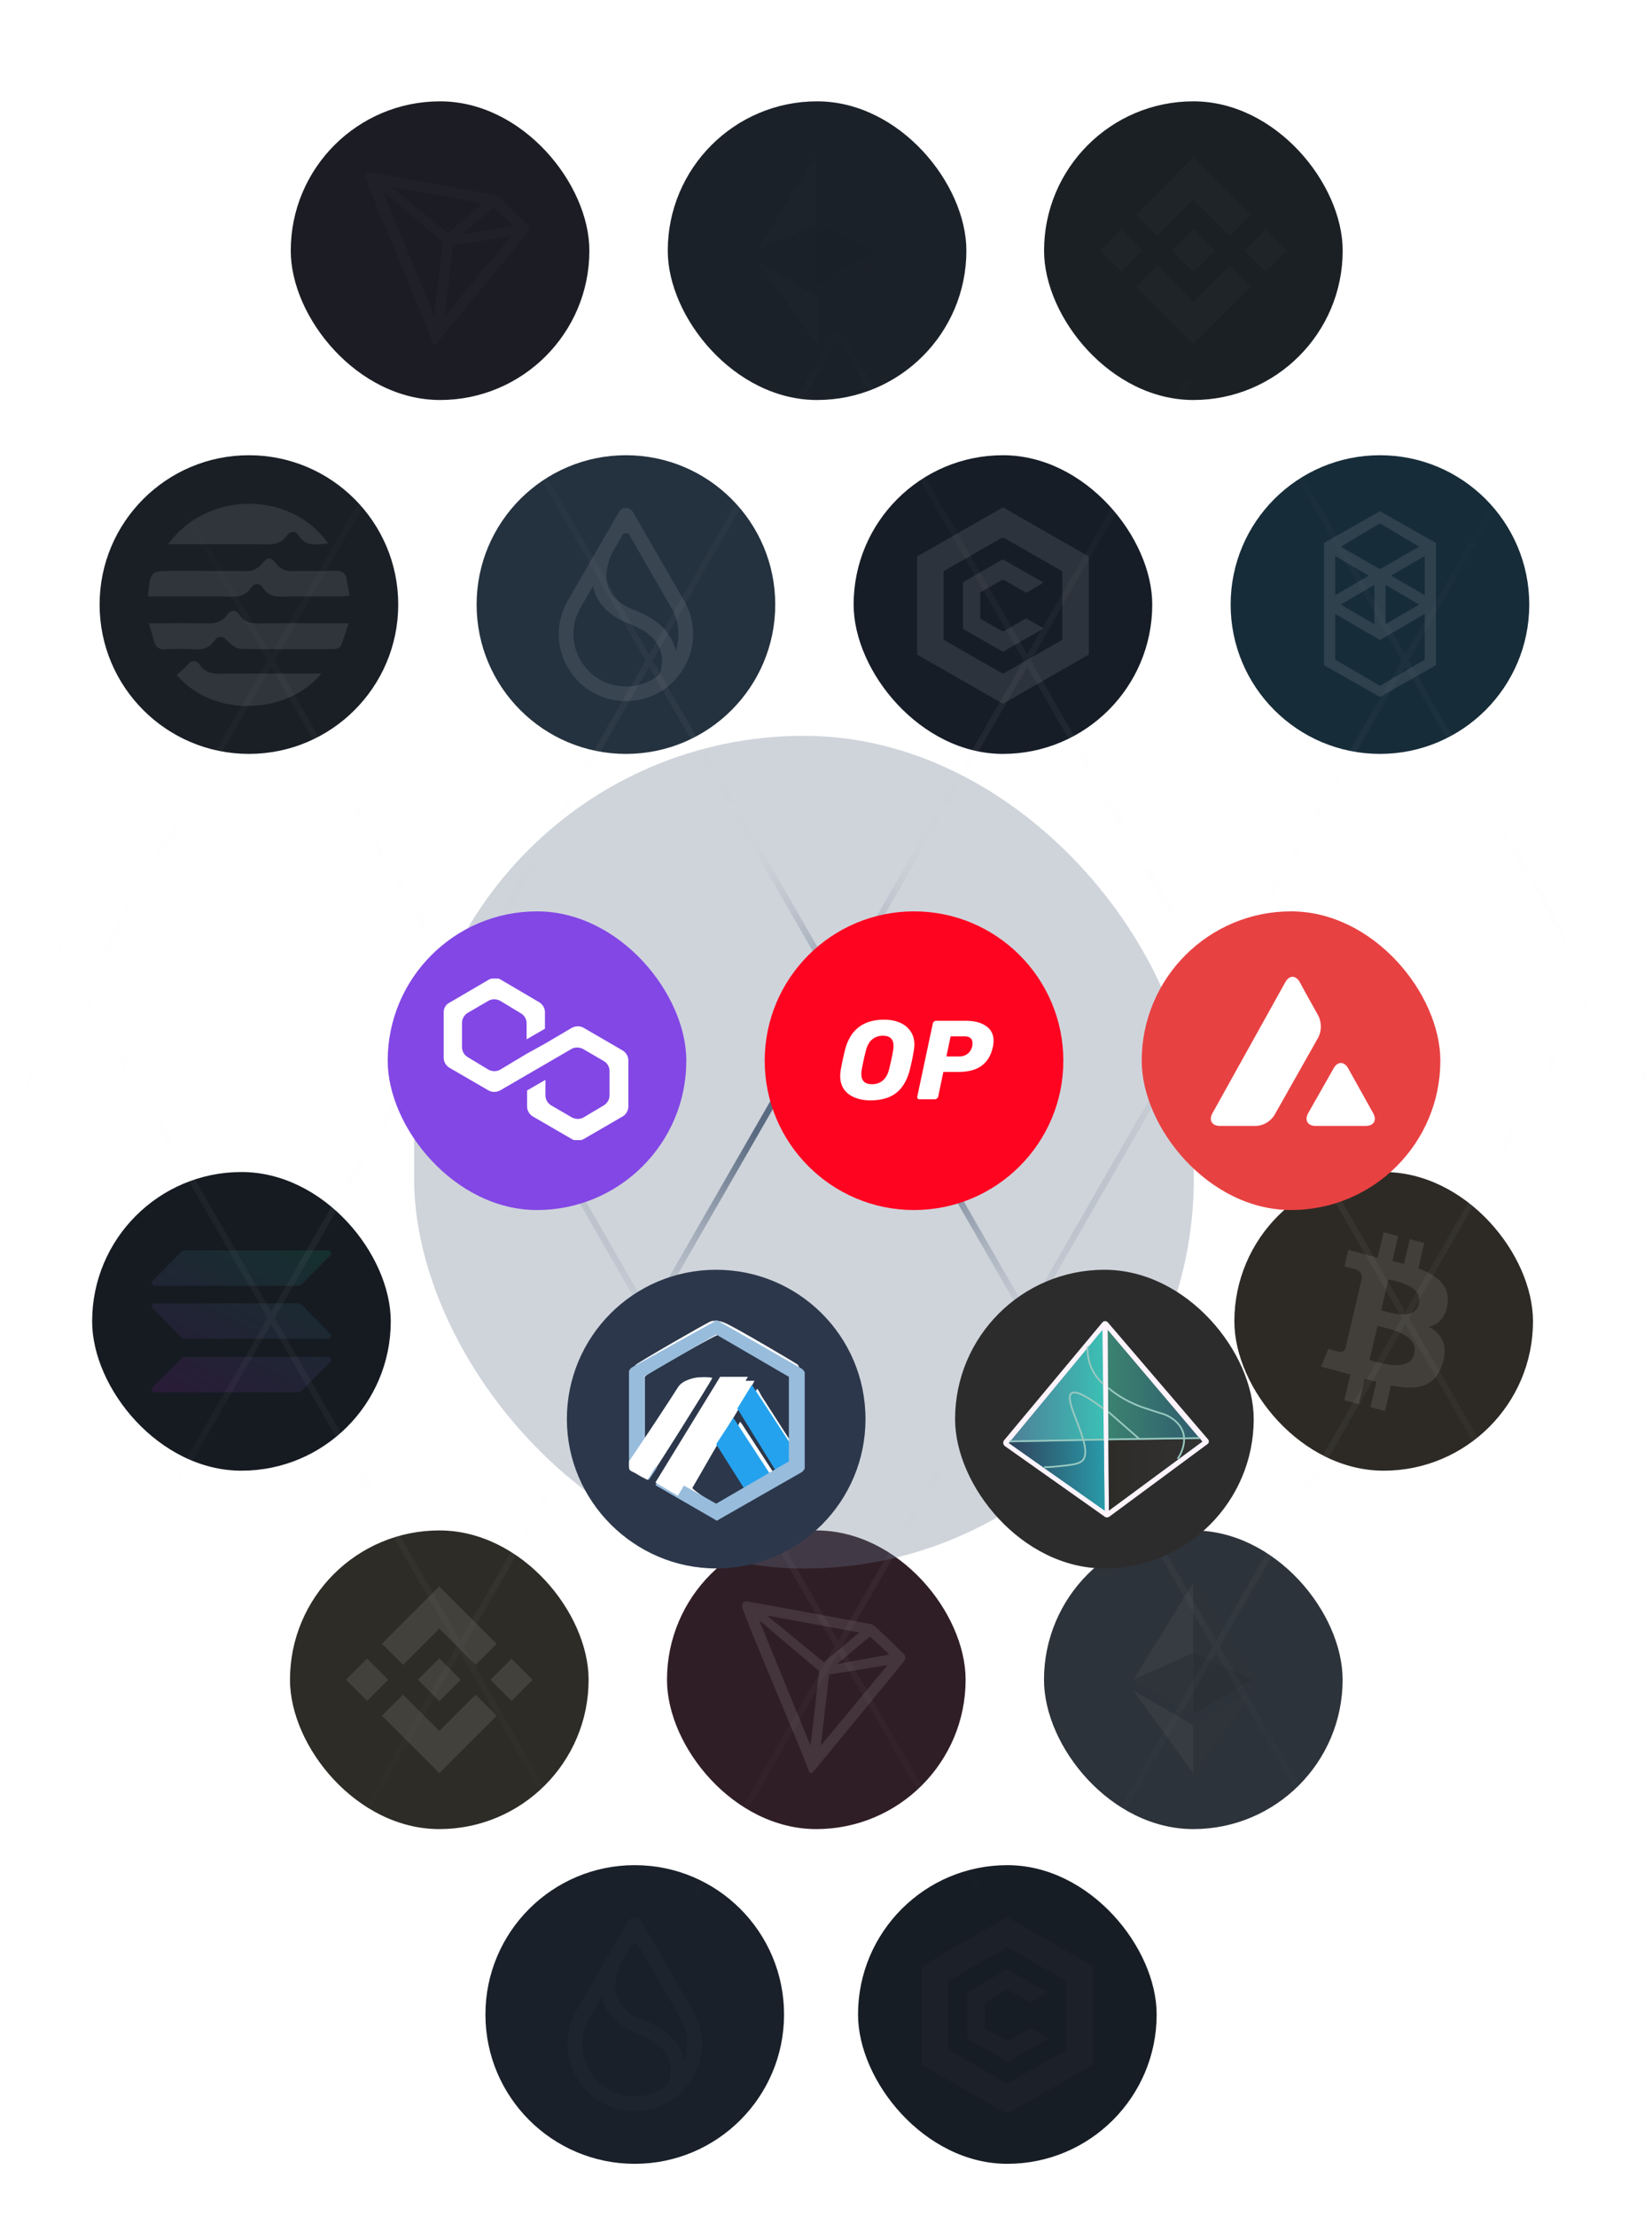 <svg width="375" height="503" fill="none" xmlns="http://www.w3.org/2000/svg"><g clip-path="url(#a)"><rect x="20.917" y="266.007" width="67.786" height="67.786" rx="33.893" fill="#161B22"/><g opacity=".1" clip-path="url(#b)"><path d="M41.082 308.376c.245-.248.583-.393.94-.393h32.46c.593 0 .89.723.47 1.147l-6.412 6.477a1.323 1.323 0 0 1-.94.392H35.14c-.593 0-.89-.723-.47-1.146l6.412-6.477z" fill="url(#c)"/><path d="M41.082 284.194a1.36 1.36 0 0 1 .94-.393h32.46c.593 0 .89.723.47 1.147l-6.412 6.477a1.323 1.323 0 0 1-.94.392H35.14c-.593 0-.89-.723-.47-1.146l6.412-6.477z" fill="url(#d)"/><path d="M68.54 296.209a1.324 1.324 0 0 0-.94-.393H35.14c-.593 0-.89.724-.47 1.147l6.412 6.477c.245.248.583.392.94.392h32.46c.593 0 .89-.723.47-1.146l-6.412-6.477z" fill="url(#e)"/></g><rect x="65.826" y="347.351" width="67.786" height="67.786" rx="33.893" fill="#2D2C27"/><g opacity=".1" clip-path="url(#f)" fill="#fff"><path d="m91.49 377.864 8.228-8.228 8.232 8.231 4.788-4.787-13.02-13.019-13.014 13.015 4.787 4.787v.001zm-12.955 3.38 4.788-4.788 4.787 4.787-4.787 4.788-4.788-4.787zm12.956 3.381 8.227 8.228 8.232-8.232 4.79 4.785-.002.003-13.02 13.018-13.014-13.015-.007-.006 4.794-4.781zm19.836-3.379 4.787-4.787 4.788 4.787-4.788 4.788-4.787-4.788z"/><path d="M104.574 381.242h.002l-4.858-4.858-3.59 3.589-.413.413-.85.851-.007.006.007.007 4.853 4.855 4.858-4.858.003-.003-.005-.002"/></g><rect x="237" y="23" width="67.786" height="67.786" rx="33.893" fill="#1B2025"/><g opacity=".02" clip-path="url(#g)" fill="#fff"><path d="m262.665 53.513 8.228-8.228 8.231 8.231 4.788-4.787-13.019-13.019-13.015 13.015 4.787 4.787zm-12.956 3.38 4.788-4.788 4.787 4.787-4.787 4.788-4.788-4.787zm12.956 3.381 8.228 8.228 8.231-8.232 4.79 4.785-.002.003-13.019 13.018-13.015-13.015-.007-.006 4.794-4.781zm19.836-3.379 4.788-4.787 4.787 4.787-4.788 4.787-4.787-4.787z"/><path d="M275.748 56.89h.002l-4.857-4.857-3.591 3.59-.412.412-.851.85-.007.007.007.007 4.854 4.855 4.857-4.858.003-.003-.005-.002"/></g><rect x="236.985" y="347.351" width="67.786" height="67.786" rx="33.893" fill="#2D333A"/><g opacity=".1" clip-path="url(#h)"><path d="m270.847 359.214-.296.984v28.568l.296.289 13.553-7.838-13.553-22.003z" fill="#343434"/><path d="m270.847 359.214-13.554 22.003 13.554 7.838v-29.841z" fill="#8C8C8C"/><path d="m270.847 391.566-.166.199v10.176l.166.477 13.562-18.687-13.562 7.835z" fill="#3C3C3B"/><path d="M270.846 402.418v-10.852l-13.553-7.835 13.553 18.687z" fill="#8C8C8C"/><path d="m270.848 389.054 13.553-7.838-13.553-6.028v13.866z" fill="#141414"/><path d="m257.293 381.216 13.553 7.838v-13.866l-13.553 6.028z" fill="#393939"/></g><rect x="151.58" y="23" width="67.786" height="67.786" rx="33.893" fill="#1B2129"/><g opacity=".02" clip-path="url(#i)"><path d="m185.441 34.863-.296.984v28.568l.296.289 13.554-7.838-13.554-22.003z" fill="#343434"/><path d="m185.441 34.863-13.553 22.002 13.553 7.839V34.863z" fill="#8C8C8C"/><path d="m185.442 67.215-.167.199V77.59l.167.477 13.561-18.687-13.561 7.835z" fill="#3C3C3B"/><path d="M185.441 78.067V67.215l-13.553-7.835 13.553 18.687z" fill="#8C8C8C"/><path d="m185.442 64.703 13.553-7.838-13.553-6.028v13.866z" fill="#141414"/><path d="m171.888 56.865 13.553 7.838V50.837l-13.553 6.028z" fill="#393939"/></g><rect x="280.199" y="266.007" width="67.786" height="67.786" rx="33.893" fill="#2D2A25"/><path d="M328.571 295.983c.598-4.266-2.448-6.559-6.612-8.089l1.351-5.78-3.299-.876-1.315 5.627c-.867-.231-1.758-.448-2.643-.664l1.325-5.664-3.297-.876-1.351 5.777a98.137 98.137 0 0 1-2.107-.528l.004-.018-4.549-1.212-.877 3.758s2.447.598 2.396.635c1.335.355 1.577 1.299 1.537 2.046l-1.539 6.584c.092.025.211.061.343.117-.11-.029-.227-.061-.349-.092l-2.157 9.223c-.163.433-.577 1.083-1.511.836.033.051-2.398-.638-2.398-.638l-1.638 4.027 4.293 1.141c.799.214 1.581.437 2.352.647l-1.365 5.846 3.295.876 1.351-5.783c.9.261 1.774.501 2.629.728l-1.347 5.756 3.299.876 1.364-5.834c5.625 1.135 9.855.677 11.635-4.749 1.434-4.368-.072-6.888-3.031-8.531 2.156-.53 3.779-2.042 4.212-5.165l-.001-.001zm-7.537 11.271c-1.019 4.369-7.916 2.007-10.152 1.415l1.812-7.744c2.235.595 9.406 1.773 8.34 6.329zm1.02-11.334c-.93 3.974-6.67 1.955-8.532 1.46l1.642-7.024c1.862.495 7.859 1.419 6.891 5.564h-.001z" fill="#fff" opacity=".1"/><rect x="151.406" y="347.351" width="67.786" height="67.786" rx="33.893" fill="#301E26"/><g opacity=".1" clip-path="url(#j)"><path d="M204.989 375.193c-1.827-1.687-4.354-4.264-6.413-6.091l-.122-.085a2.303 2.303 0 0 0-.676-.377c-4.963-.926-28.063-5.244-28.514-5.189a.836.836 0 0 0-.353.134l-.116.091a1.37 1.37 0 0 0-.317.512l-.03.079v.499c2.601 7.241 12.869 30.963 14.89 36.529.122.378.354 1.096.786 1.133h.098c.231 0 1.218-1.303 1.218-1.303s17.637-21.389 19.421-23.667c.231-.28.435-.582.609-.901a1.461 1.461 0 0 0-.481-1.364zm-15.024 2.49 7.527-6.242 4.415 4.068-11.942 2.174zm-2.924-.408-12.96-10.621 20.969 3.867-8.009 6.754zm1.17 2.784 13.264-2.138-15.165 18.27 1.901-16.132zm-15.89-12.345 13.636 11.571-1.973 16.919-11.663-28.49z" fill="#fff"/></g><rect x="66" y="23" width="67.786" height="67.786" rx="33.893" fill="#1C1D24"/><g opacity=".02" clip-path="url(#k)"><path d="M119.584 50.842c-1.828-1.688-4.355-4.264-6.413-6.09l-.122-.086a2.327 2.327 0 0 0-.676-.377c-4.964-.926-28.064-5.244-28.514-5.19a.854.854 0 0 0-.354.135l-.115.091c-.143.145-.251.32-.317.511l-.03.08v.499c2.6 7.241 12.868 30.962 14.89 36.529.122.378.353 1.096.786 1.133h.097c.231 0 1.218-1.304 1.218-1.304s17.637-21.388 19.422-23.666c.231-.28.435-.582.609-.901a1.476 1.476 0 0 0-.481-1.364zm-15.025 2.49 7.528-6.242 4.415 4.068-11.943 2.174zm-2.923-.408-12.96-10.62 20.968 3.866-8.008 6.754zm1.169 2.784 13.264-2.138-15.164 18.27 1.9-16.133zm-15.89-12.345 13.637 11.571-1.974 16.919-11.662-28.49z" fill="#fff"/></g><g clip-path="url(#l)"><circle cx="56.504" cy="137.214" r="33.893" fill="#1A1F26"/><g opacity=".1" fill="#fff"><path d="M33.699 135.386c-.047-.468-.084-.6-.07-.727.588-5.076.588-5.079 5.617-5.076 5.442.004 10.884-.006 16.325.035 1.52.011 2.762-.315 3.812-1.568 1.447-1.727 2.01-1.725 3.396-.027 1.026 1.258 2.203 1.641 3.77 1.591 3.144-.1 6.298.075 9.439-.073 1.748-.082 2.54.566 2.758 2.221.137 1.033.382 2.052.636 3.377-.79.093-1.442.234-2.096.236-4.458.02-8.917-.05-13.374.041-1.709.035-3.06-.318-4.055-1.802-.922-1.376-2.056-1.395-2.998-.066-1.125 1.586-2.596 1.903-4.43 1.872-5.506-.094-11.015-.034-16.522-.034H33.7zM33.799 141.479c4.594 0 8.848-.068 13.097.03 1.9.044 3.467-.29 4.634-1.936.89-1.254 1.987-1.286 2.86.005 1.146 1.692 2.72 1.958 4.61 1.931 5.838-.083 11.677-.03 17.515-.03h2.614c-.646 1.921-1.107 3.585-1.797 5.148-.177.4-1.078.672-1.649.676-7.019.044-14.04.094-21.056-.048-.979-.02-2.118-.886-2.865-1.666-1.17-1.222-2.138-1.481-3.193-.049-1.133 1.54-2.625 1.935-4.464 1.824a54.057 54.057 0 0 0-6.49.003c-1.53.092-2.315-.508-2.678-1.922-.307-1.199-.68-2.381-1.138-3.966zM38.156 123.515c9.239-12.486 28.122-11.936 36.328-.157-2.53.177-4.97.843-6.691-1.798-.823-1.263-1.901-1.062-2.715.068-1.166 1.618-2.7 1.953-4.608 1.925-6.617-.097-13.237-.038-19.855-.038h-2.459zM72.936 152.883c-7.498 9.153-24.228 10.307-32.823.309.802-.745 1.673-1.425 2.385-2.244 1.021-1.175 2.025-1.252 2.892.003 1.154 1.671 2.694 1.987 4.597 1.964 6.818-.083 13.639-.032 20.458-.032h2.49z"/></g></g><g clip-path="url(#m)"><path d="M142.085 171.108c18.719 0 33.893-15.175 33.893-33.894 0-18.718-15.174-33.893-33.893-33.893s-33.893 15.175-33.893 33.893c0 18.719 15.174 33.894 33.893 33.894z" fill="#24313E"/><path opacity=".1" fill-rule="evenodd" clip-rule="evenodd" d="M128.898 151.512c2.752 4.768 7.682 7.615 13.187 7.615 5.505 0 10.435-2.847 13.188-7.615 2.753-4.767 2.753-10.459 0-15.227l-11.599-20.089c-.706-1.223-2.471-1.223-3.177 0l-11.599 20.089c-2.753 4.767-2.753 10.459 0 15.227zm9.92-25.759 2.473-4.283a.917.917 0 0 1 1.589 0l9.514 16.478c1.747 3.028 2.076 6.531.984 9.738a10.28 10.28 0 0 0-.487-1.599c-1.314-3.317-4.285-5.876-8.833-7.607-3.127-1.186-5.123-2.93-5.934-5.185-1.044-2.906.047-6.074.694-7.542zm-4.217 7.304-2.824 4.891c-2.152 3.727-2.152 8.176 0 11.903 2.152 3.727 6.005 5.951 10.308 5.951 2.859 0 5.519-.982 7.614-2.733.273-.688 1.119-3.206.074-5.801-.966-2.396-3.289-4.309-6.905-5.687-4.089-1.55-6.745-3.971-7.894-7.193a10.118 10.118 0 0 1-.373-1.331z" fill="#fff"/></g><g clip-path="url(#n)"><path d="M144.085 491.107c18.719 0 33.893-15.174 33.893-33.893s-15.174-33.893-33.893-33.893-33.893 15.174-33.893 33.893 15.174 33.893 33.893 33.893z" fill="#192029"/><path opacity=".02" fill-rule="evenodd" clip-rule="evenodd" d="M130.898 471.512c2.752 4.768 7.682 7.614 13.187 7.614 5.505 0 10.435-2.846 13.188-7.614 2.753-4.767 2.753-10.459 0-15.227l-11.599-20.09c-.706-1.223-2.471-1.223-3.178 0l-11.598 20.09c-2.753 4.767-2.753 10.459 0 15.227zm9.92-25.759 2.473-4.284a.918.918 0 0 1 1.589 0l9.513 16.479c1.748 3.027 2.076 6.531.985 9.737a10.313 10.313 0 0 0-.487-1.599c-1.314-3.316-4.286-5.875-8.833-7.607-3.127-1.186-5.123-2.93-5.934-5.184-1.044-2.906.047-6.075.694-7.542zm-4.217 7.304-2.824 4.891c-2.152 3.727-2.152 8.176 0 11.903 2.152 3.727 6.005 5.951 10.308 5.951 2.859 0 5.519-.982 7.614-2.734.273-.688 1.119-3.205.074-5.8-.966-2.396-3.289-4.309-6.906-5.687-4.088-1.551-6.744-3.972-7.893-7.194a10.105 10.105 0 0 1-.373-1.33z" fill="#fff"/></g><g clip-path="url(#o)"><path d="M313.245 171.108c18.719 0 33.893-15.175 33.893-33.894 0-18.718-15.174-33.893-33.893-33.893-18.718 0-33.893 15.175-33.893 33.893 0 18.719 15.175 33.894 33.893 33.894z" fill="#172C39"/><path opacity=".1" fill-rule="evenodd" clip-rule="evenodd" d="m315.788 130.647 7.626-4.448v8.897l-7.626-4.449zm7.626 19.065-10.168 5.931-10.168-5.931v-10.38l10.168 5.932 10.168-5.932v10.38zm-20.336-23.513 7.626 4.448-7.626 4.449v-8.897zm11.439 6.566 7.626 4.449-7.626 4.448v-8.897zm-2.542 8.897-7.626-4.448 7.626-4.449v8.897zm10.168-17.582-8.897 5.084-8.897-5.084 8.897-5.295 8.897 5.295zm-21.607-.847v27.75l12.71 7.202 12.71-7.202v-27.75l-12.71-7.202-12.71 7.202z" fill="#fff"/></g><rect x="193.772" y="103.321" width="67.786" height="67.786" rx="33.893" fill="#161D27"/><path opacity=".1" fill-rule="evenodd" clip-rule="evenodd" d="m237.592 120.829 9.561 5.478v22.256l-9.63 5.518-9.631 5.518h-.455l-9.63-5.518-9.631-5.518V126.306l9.708-5.561 9.707-5.561.22.083.22.084 9.561 5.478zm-16.776 5.018-6.628 3.808-.001 7.78v7.779l6.615 3.781 6.615 3.78h.512l6.606-3.78 6.606-3.781V129.655l-6.604-3.781-6.603-3.78-.245-.028-.244-.028-6.629 3.809zm11.449 3.735 4.472 2.545-.037.127-.036.127-1.859 1.077-1.859 1.078-2.541-1.459-2.541-1.459h-.394l-2.467 1.412-2.467 1.412V140.427l2.467 1.412 2.467 1.412h.394l2.541-1.459 2.541-1.459 1.859 1.078 1.859 1.077.036.127.036.127-4.536 2.584-4.535 2.585-4.536-2.585-4.536-2.584v-10.615l4.499-2.573 4.499-2.573.102.028.101.029 4.471 2.544z" fill="#fff"/><rect x="194.772" y="423.321" width="67.786" height="67.786" rx="33.893" fill="#171D25"/><path opacity=".02" fill-rule="evenodd" clip-rule="evenodd" d="m238.592 440.828 9.561 5.478V468.563l-9.63 5.518-9.631 5.518h-.455l-9.63-5.518-9.631-5.518V446.306l9.708-5.562 9.707-5.561.22.084.22.083 9.561 5.478zm-16.776 5.018-6.628 3.809-.001 7.779v7.78l6.615 3.78 6.615 3.781h.512l6.606-3.781 6.606-3.78V449.655l-6.604-3.781-6.603-3.781-.245-.027-.244-.028-6.629 3.808zm11.449 3.736 4.472 2.545-.037.126-.036.127-1.859 1.078-1.859 1.077-2.541-1.459-2.541-1.458h-.394l-2.467 1.412-2.467 1.412v5.984l2.467 1.412 2.467 1.412h.394l2.541-1.458 2.541-1.459 1.859 1.077 1.859 1.078.036.127.036.127-4.536 2.584-4.535 2.584-4.536-2.584-4.536-2.584v-10.615l4.499-2.574 4.499-2.573.102.029.101.028 4.471 2.545z" fill="#fff"/><path d="m-24.28 448.307 42.91-74.597m0-298.385L61.54.728l42.91 74.597m-85.82 0-42.91 74.596 42.91 74.596m0-149.192L-27-4m45.63 79.325 42.91 74.596m42.91-74.596 42.91 74.596m-42.91-74.596L147.36.728l42.91 74.597m-85.82 0L61.54 149.92m85.82 0 42.91 74.596m-42.91-74.596 42.91-74.596m-42.91 74.596-42.91 74.596m85.82 0 42.91 74.597m-42.91-74.597 42.91-74.596m-42.91 74.596-42.91 74.597m85.82 0 42.91 74.596m-42.91-74.596 42.91-74.597m-42.91 74.597-42.91 74.596m85.82 0L319 448.307l42.91-74.597m-85.82 0L319 299.114m-42.91 74.596-42.91 74.597-42.91-74.597M407.54-4l-45.63 79.325m0 0L319 149.92m42.91-74.596L319 .728l-42.91 74.597m85.82 0 42.91 74.596-42.91 74.596M319 149.921l-42.91 74.596M319 149.921l-42.91-74.596M319 149.92l42.91 74.596m-85.82 0-42.91-74.596m42.91 74.596L319 299.114M190.27 373.71l-42.91 74.597-42.91-74.597m85.82 0-42.91-74.596M18.63 224.517l42.91 74.597m-42.91-74.597 42.91-74.596m-42.91 74.596-42.91 74.597 42.91 74.596m42.91-74.596 42.91 74.596m-42.91-74.596 42.91-74.597m-42.91 74.597L18.63 373.71m85.82 0 42.91-74.596m-42.91 74.596-42.91 74.597-42.91-74.597M190.27 75.325 233.18.728l42.91 74.597m-85.82 0 42.91 74.596m-128.73 74.596-42.91-74.596m42.91 74.596 42.91 74.597m128.73-223.79-42.91 74.597m128.73 74.596 42.91 74.597-42.91 74.596m0-149.193L319 299.114m42.91 74.596L319 299.114m42.91 74.596 42.91 74.597" stroke="url(#p)" stroke-width="1.4"/><g opacity=".6" filter="url(#q)"><rect x="94" y="167" width="177" height="189" rx="88.5" fill="#68778E" fill-opacity=".52"/></g><g filter="url(#r)"><rect x="65.825" y="184.664" width="67.786" height="67.786" rx="33.893" fill="#8247E5"/><g clip-path="url(#s)"><path d="M110.274 211.08c-.766-.438-1.751-.438-2.627 0l-6.129 3.611-4.159 2.299-6.02 3.611c-.765.438-1.75.438-2.626 0l-4.706-2.845a2.668 2.668 0 0 1-1.313-2.299v-5.472c0-.875.437-1.751 1.313-2.298l4.706-2.736c.766-.438 1.751-.438 2.627 0l4.706 2.845a2.67 2.67 0 0 1 1.313 2.299v3.611l4.159-2.407v-3.722c0-.875-.437-1.751-1.313-2.298l-8.756-5.144c-.766-.438-1.75-.438-2.626 0l-8.975 5.253c-.876.438-1.313 1.314-1.313 2.189v10.288c0 .876.438 1.751 1.313 2.299l8.865 5.144c.766.437 1.751.437 2.627 0l6.02-3.503 4.158-2.407 6.02-3.503c.766-.438 1.751-.438 2.627 0l4.706 2.736a2.67 2.67 0 0 1 1.313 2.299v5.472c0 .876-.438 1.751-1.313 2.299l-4.597 2.736c-.766.437-1.751.437-2.627 0l-4.706-2.736a2.67 2.67 0 0 1-1.313-2.299V222.9l-4.16 2.408v3.611c0 .876.439 1.752 1.314 2.299l8.865 5.144c.767.438 1.752.438 2.627 0l8.865-5.144a2.67 2.67 0 0 0 1.314-2.299v-10.397c0-.876-.438-1.751-1.314-2.298l-8.865-5.144z" fill="#fff"/></g></g><g filter="url(#t)"><path d="M185.298 252.45c18.719 0 33.894-15.174 33.894-33.893 0-18.718-15.175-33.893-33.894-33.893-18.718 0-33.893 15.175-33.893 33.893 0 18.719 15.175 33.893 33.893 33.893z" fill="#FF0420"/><path d="M175.414 227.559c-2.02 0-3.674-.474-4.962-1.424-1.274-.962-1.912-2.345-1.912-4.121 0-.38.041-.827.122-1.369.217-1.22.529-2.685.936-4.406 1.152-4.664 4.135-6.996 8.934-6.996 1.302 0 2.481.217 3.511.664 1.031.421 1.844 1.071 2.441 1.939.596.854.895 1.871.895 3.051 0 .352-.041.799-.123 1.342a54.807 54.807 0 0 1-.921 4.406c-.597 2.318-1.614 4.067-3.078 5.219-1.451 1.139-3.403 1.695-5.843 1.695zm.366-3.66c.949 0 1.749-.285 2.413-.841.678-.556 1.166-1.41 1.451-2.576.393-1.6.691-2.982.895-4.176.067-.352.108-.718.108-1.098 0-1.545-.8-2.318-2.413-2.318-.949 0-1.763.285-2.44.841-.665.555-1.139 1.41-1.424 2.575-.312 1.139-.61 2.522-.922 4.176a5.4 5.4 0 0 0-.108 1.071c-.014 1.573.813 2.346 2.44 2.346zM186.559 227.316c-.19 0-.326-.055-.434-.177a.656.656 0 0 1-.082-.46l3.512-16.54a.677.677 0 0 1 .284-.461.75.75 0 0 1 .488-.177h6.766c1.884 0 3.389.394 4.528 1.166 1.152.787 1.735 1.912 1.735 3.39 0 .42-.054.867-.149 1.328-.42 1.953-1.275 3.39-2.576 4.325-1.274.936-3.023 1.396-5.247 1.396h-3.43l-1.166 5.573a.727.727 0 0 1-.284.46.748.748 0 0 1-.488.177h-3.457zm9.002-9.721c.718 0 1.328-.19 1.857-.583.542-.393.895-.949 1.071-1.681.054-.285.081-.542.081-.759 0-.488-.149-.868-.434-1.125-.284-.272-.786-.407-1.477-.407h-3.051l-.962 4.555h2.915z" fill="#fff"/></g><g filter="url(#u)"><rect x="236.984" y="184.664" width="67.786" height="67.786" rx="33.893" fill="#E84142"/><path d="M280.552 220.279c.91-1.605 2.379-1.605 3.289 0l5.667 10.159c.91 1.606.165 2.915-1.655 2.915h-11.417c-1.799 0-2.544-1.309-1.654-2.915l5.77-10.159zm-10.962-19.558c.911-1.605 2.358-1.605 3.268 0l1.262 2.324 2.978 5.343a5.657 5.657 0 0 1 0 4.837l-9.989 17.678c-.91 1.436-2.42 2.345-4.096 2.45h-8.293c-1.82 0-2.565-1.288-1.655-2.915l16.525-29.717z" fill="#fff"/></g><g filter="url(#v)"><path d="M140.389 333.794c18.896 0 33.893-15.297 33.893-33.893 0-18.896-15.297-33.893-33.893-33.893-18.896 0-33.893 15.297-33.893 33.893s15.297 33.893 33.893 33.893z" fill="#2C374B"/><path fill-rule="evenodd" clip-rule="evenodd" d="M158.988 287.605c-.3-.3-14.997-8.998-16.796-9.598-.6-.3-2.1-.6-3-.3-.9.3-16.496 9.298-17.096 9.898-.3.3-.6.9-.9 1.2-.3.599-.3.899-.3 11.397V311l2.099 1.2c1.2.6 2.1 1.2 2.1 1.2.3 0 14.397-22.496 14.397-22.796 0-.3-3.299-.3-4.199 0-1.2.3-2.1.9-2.699 1.5-.3.3-2.1 3.299-4.5 6.599-2.099 3.299-3.899 6.298-3.899 6.298v-14.697l.3-.3c.6-.6 15.897-9.298 16.497-9.298.3 0 .6 0 4.199 2.1 1.2.6 4.499 2.399 7.198 4.199 2.7 1.5 5.099 2.999 5.399 3.299l.3.3v15.597l-7.498-11.698c-.3-.6-.6-1.199-.9-1.499 0 0-.3.6-2.1 3.599-.299.3-.599.9-.599 1.2l-.3.6.3.3.3.299s0 .3.299.3l.6.9s0 .3.3.3c.3.3.6.9.6 1.2v.3l6.299 10.198-.6.3c-.3.3-.6.3-.9.3l-7.798-11.998-.3-.3-.6 1.2-2.999 4.799 5.998 9.598c-.899.6-5.998 4.199-6.298 4.199-.3 0-7.199-4.499-6.899-4.799 0 0 2.1-3.599 4.499-7.798 2.1-3.6 4.799-8.099 6.599-11.098 2.099-3.599 2.999-5.399 2.999-5.399H142.791l-6.898 11.398c-2.4 4.199-4.799 8.098-5.999 10.198-2.1.3-2.699.899-2.699.899l-.3.6 5.399 3c2.999 1.799 5.698 3.299 6.298 3.599.9.6 2.4.6 3 .6.6-.3 16.196-9.298 17.096-9.898.3-.3.6-.6.9-1.2l.3-.9v-19.796l-.3-.6c0-.599-.6-1.199-.6-1.499z" fill="#fff"/><path d="m157.488 305.901-8.998-13.797-3.3 5.398 8.698 14.098 3.9-1.8-.3-3.899zM153.289 313.399l-8.999-13.797-3.899 5.998 7.199 11.398 4.499-1.8 1.2-1.799z" fill="#24A2EE"/><path fill-rule="evenodd" clip-rule="evenodd" d="m123.893 290.304 16.497-9.598 16.497 9.598V309.5l-16.497 9.598-12.297-6.899-1.5 2.7 13.497 7.798c.3.3.6.3.9 0l18.896-10.798c.3-.299.6-.599.6-.899v-21.596c0-.3-.3-.6-.6-.9l-18.896-10.798c-.3-.3-.6-.3-.9 0l-18.896 10.498c-.3.3-.6.6-.6.9V310.7c0 .3.3.6.6.9l3.899 2.099 1.8-2.699-2.7-1.5v-19.196h-.3z" fill="#98BCDC"/><path d="M147.588 290.304h-6.299l-14.697 23.995 5.099 3 15.897-26.995zM131.692 292.704c1.5-2.4 5.699-2.4 7.498-2.1l-14.397 23.095c-.6-.3-1.799-.899-2.699-1.499-1.2-.6-1.5-.6-1.5-1.5v-1.2c3.299-4.799 9.598-14.397 11.098-16.796z" fill="#fff"/></g><g filter="url(#w)"><rect x="194.619" y="266.008" width="67.786" height="67.786" rx="33.893" fill="#2C2C2C"/><path d="m251.942 305.55-22.31 16.496c-.295.216-.729.236-1.024.019l-22.664-16.022c-.434-.316-.533-.946-.178-1.36l22.29-26.724c.315-.394.906-.394 1.241 0l22.763 26.566c.256.316.217.789-.118 1.025z" fill="#FFF4FC"/><path d="m250.74 304.999-21.206 15.667-.118-15.963-.158-25.068 20.989 24.772.493.592z" fill="url(#x)"/><path d="m206.811 305.334 21.757 15.332-.493-41.031-21.264 25.699z" fill="url(#y)"/><path d="m228.391 304.744-21.423.414-.157.177 21.757 15.333-.177-15.924z" fill="url(#z)"/><path d="m229.415 304.703 20.831-.295.493.591-21.205 15.668-.119-15.964z" fill="url(#A)"/><path d="m229.416 304.506 20.831-.296m-21.856.335-21.423.414m21.324-7.41c-4.611-3.528-6.562-4.079-7.292-3.488-2.01 1.675 5.44 12.573 2.464 15.313-.867.788-2.661.965-6.11 1.3a28.938 28.938 0 0 1-2.522.138m21.619-6.405-7.075-6.188m-4.671-14.702a10.405 10.405 0 0 0 3.528 8.396m16.909 17.027c.178-.256 2.385-3.508 1.025-6.563-1.005-2.266-3.468-3.31-3.843-3.468-.493-.217-.512-.158-2.818-.907-1.399-.473-2.109-.689-2.72-.926a25.073 25.073 0 0 1-4.868-2.404 25.915 25.915 0 0 1-2.581-1.892" stroke="#98C9C0" stroke-width=".394" stroke-miterlimit="10"/></g></g><defs><clipPath id="j"><path fill="#fff" transform="translate(167.504 363.45)" d="M0 0h38.977v38.977H0z"/></clipPath><clipPath id="s"><path fill="#fff" transform="translate(78.535 199.916)" d="M0 0h42.028v36.665H0z"/></clipPath><clipPath id="n"><path fill="#fff" transform="translate(110.192 423.321)" d="M0 0h67.786v67.786H0z"/></clipPath><clipPath id="m"><path fill="#fff" transform="translate(108.192 103.321)" d="M0 0h67.786v67.786H0z"/></clipPath><clipPath id="l"><path fill="#fff" transform="translate(22.611 103.321)" d="M0 0h67.786v67.786H0z"/></clipPath><clipPath id="k"><path fill="#fff" transform="translate(82.099 39.1)" d="M0 0h38.977v38.977H0z"/></clipPath><clipPath id="o"><path fill="#fff" transform="translate(279.352 103.321)" d="M0 0h67.786v67.786H0z"/></clipPath><clipPath id="a"><path fill="#fff" d="M0 0h375v503H0z"/></clipPath><clipPath id="b"><path fill="#fff" transform="translate(34.475 283.801)" d="M0 0h40.672v32.199H0z"/></clipPath><clipPath id="f"><path fill="#fff" transform="translate(78.535 360.061)" d="M0 0h42.366v42.366H0z"/></clipPath><clipPath id="g"><path fill="#fff" transform="translate(249.709 35.71)" d="M0 0h42.366v42.366H0z"/></clipPath><clipPath id="h"><path fill="#fff" transform="translate(257.293 359.214)" d="M0 0h27.114v43.214H0z"/></clipPath><clipPath id="i"><path fill="#fff" transform="translate(171.888 34.863)" d="M0 0h27.114v43.214H0z"/></clipPath><linearGradient id="c" x1="71.381" y1="279.932" x2="48.56" y2="323.207" gradientUnits="userSpaceOnUse"><stop stop-color="#00FFA3"/><stop offset="1" stop-color="#DC1FFF"/></linearGradient><linearGradient id="d" x1="61.559" y1="274.752" x2="38.737" y2="318.027" gradientUnits="userSpaceOnUse"><stop stop-color="#00FFA3"/><stop offset="1" stop-color="#DC1FFF"/></linearGradient><linearGradient id="e" x1="66.439" y1="277.327" x2="43.617" y2="320.602" gradientUnits="userSpaceOnUse"><stop stop-color="#00FFA3"/><stop offset="1" stop-color="#DC1FFF"/></linearGradient><linearGradient id="A" x1="229.42" y1="312.544" x2="250.744" y2="312.544" gradientUnits="userSpaceOnUse"><stop stop-color="#2E2C29"/><stop offset="1" stop-color="#323232"/></linearGradient><linearGradient id="x" x1="229.255" y1="300.152" x2="250.745" y2="300.152" gradientUnits="userSpaceOnUse"><stop stop-color="#3B8270"/><stop offset="1" stop-color="#305C6E"/></linearGradient><linearGradient id="y" x1="206.819" y1="300.152" x2="228.573" y2="300.152" gradientUnits="userSpaceOnUse"><stop stop-color="#4E7F98"/><stop offset="1" stop-color="#3BC0B5"/></linearGradient><linearGradient id="z" x1="206.819" y1="312.704" x2="228.573" y2="312.704" gradientUnits="userSpaceOnUse"><stop stop-color="#30435C"/><stop offset="1" stop-color="#299AA9"/></linearGradient><filter id="r" x="59.17" y="178.009" width="125.462" height="125.462" filterUnits="userSpaceOnUse" color-interpolation-filters="sRGB"><feFlood flood-opacity="0" result="BackgroundImageFix"/><feColorMatrix in="SourceAlpha" values="0 0 0 0 0 0 0 0 0 0 0 0 0 0 0 0 0 0 127 0" result="hardAlpha"/><feOffset dx="22.183" dy="22.183"/><feGaussianBlur stdDeviation="14.419"/><feComposite in2="hardAlpha" operator="out"/><feColorMatrix values="0 0 0 0 0 0 0 0 0 0 0 0 0 0 0 0 0 0 0.3 0"/><feBlend in2="BackgroundImageFix" result="effect1_dropShadow_7284_39784"/><feBlend in="SourceGraphic" in2="effect1_dropShadow_7284_39784" result="shape"/></filter><filter id="w" x="187.964" y="259.353" width="125.462" height="125.462" filterUnits="userSpaceOnUse" color-interpolation-filters="sRGB"><feFlood flood-opacity="0" result="BackgroundImageFix"/><feColorMatrix in="SourceAlpha" values="0 0 0 0 0 0 0 0 0 0 0 0 0 0 0 0 0 0 127 0" result="hardAlpha"/><feOffset dx="22.183" dy="22.183"/><feGaussianBlur stdDeviation="14.419"/><feComposite in2="hardAlpha" operator="out"/><feColorMatrix values="0 0 0 0 0 0 0 0 0 0 0 0 0 0 0 0 0 0 0.3 0"/><feBlend in2="BackgroundImageFix" result="effect1_dropShadow_7284_39784"/><feBlend in="SourceGraphic" in2="effect1_dropShadow_7284_39784" result="shape"/></filter><filter id="v" x="99.841" y="259.353" width="125.462" height="125.462" filterUnits="userSpaceOnUse" color-interpolation-filters="sRGB"><feFlood flood-opacity="0" result="BackgroundImageFix"/><feColorMatrix in="SourceAlpha" values="0 0 0 0 0 0 0 0 0 0 0 0 0 0 0 0 0 0 127 0" result="hardAlpha"/><feOffset dx="22.183" dy="22.183"/><feGaussianBlur stdDeviation="14.419"/><feComposite in2="hardAlpha" operator="out"/><feColorMatrix values="0 0 0 0 0 0 0 0 0 0 0 0 0 0 0 0 0 0 0.3 0"/><feBlend in2="BackgroundImageFix" result="effect1_dropShadow_7284_39784"/><feBlend in="SourceGraphic" in2="effect1_dropShadow_7284_39784" result="shape"/></filter><filter id="u" x="230.329" y="178.009" width="125.462" height="125.462" filterUnits="userSpaceOnUse" color-interpolation-filters="sRGB"><feFlood flood-opacity="0" result="BackgroundImageFix"/><feColorMatrix in="SourceAlpha" values="0 0 0 0 0 0 0 0 0 0 0 0 0 0 0 0 0 0 127 0" result="hardAlpha"/><feOffset dx="22.183" dy="22.183"/><feGaussianBlur stdDeviation="14.419"/><feComposite in2="hardAlpha" operator="out"/><feColorMatrix values="0 0 0 0 0 0 0 0 0 0 0 0 0 0 0 0 0 0 0.3 0"/><feBlend in2="BackgroundImageFix" result="effect1_dropShadow_7284_39784"/><feBlend in="SourceGraphic" in2="effect1_dropShadow_7284_39784" result="shape"/></filter><filter id="t" x="144.75" y="178.009" width="125.462" height="125.462" filterUnits="userSpaceOnUse" color-interpolation-filters="sRGB"><feFlood flood-opacity="0" result="BackgroundImageFix"/><feColorMatrix in="SourceAlpha" values="0 0 0 0 0 0 0 0 0 0 0 0 0 0 0 0 0 0 127 0" result="hardAlpha"/><feOffset dx="22.183" dy="22.183"/><feGaussianBlur stdDeviation="14.419"/><feComposite in2="hardAlpha" operator="out"/><feColorMatrix values="0 0 0 0 0 0 0 0 0 0 0 0 0 0 0 0 0 0 0.3 0"/><feBlend in2="BackgroundImageFix" result="effect1_dropShadow_7284_39784"/><feBlend in="SourceGraphic" in2="effect1_dropShadow_7284_39784" result="shape"/></filter><filter id="q" x="4" y="77" width="357" height="369" filterUnits="userSpaceOnUse" color-interpolation-filters="sRGB"><feFlood flood-opacity="0" result="BackgroundImageFix"/><feBlend in="SourceGraphic" in2="BackgroundImageFix" result="shape"/><feGaussianBlur stdDeviation="45" result="effect1_foregroundBlur_7284_39784"/></filter><radialGradient id="p" cx="0" cy="0" r="1" gradientUnits="userSpaceOnUse" gradientTransform="matrix(0 183.5 -241.84 0 190 254)"><stop offset=".08" stop-color="#55657B"/><stop offset=".364" stop-color="#F3F4F5" stop-opacity=".059"/><stop offset="1" stop-color="#fff" stop-opacity="0"/></radialGradient></defs></svg>